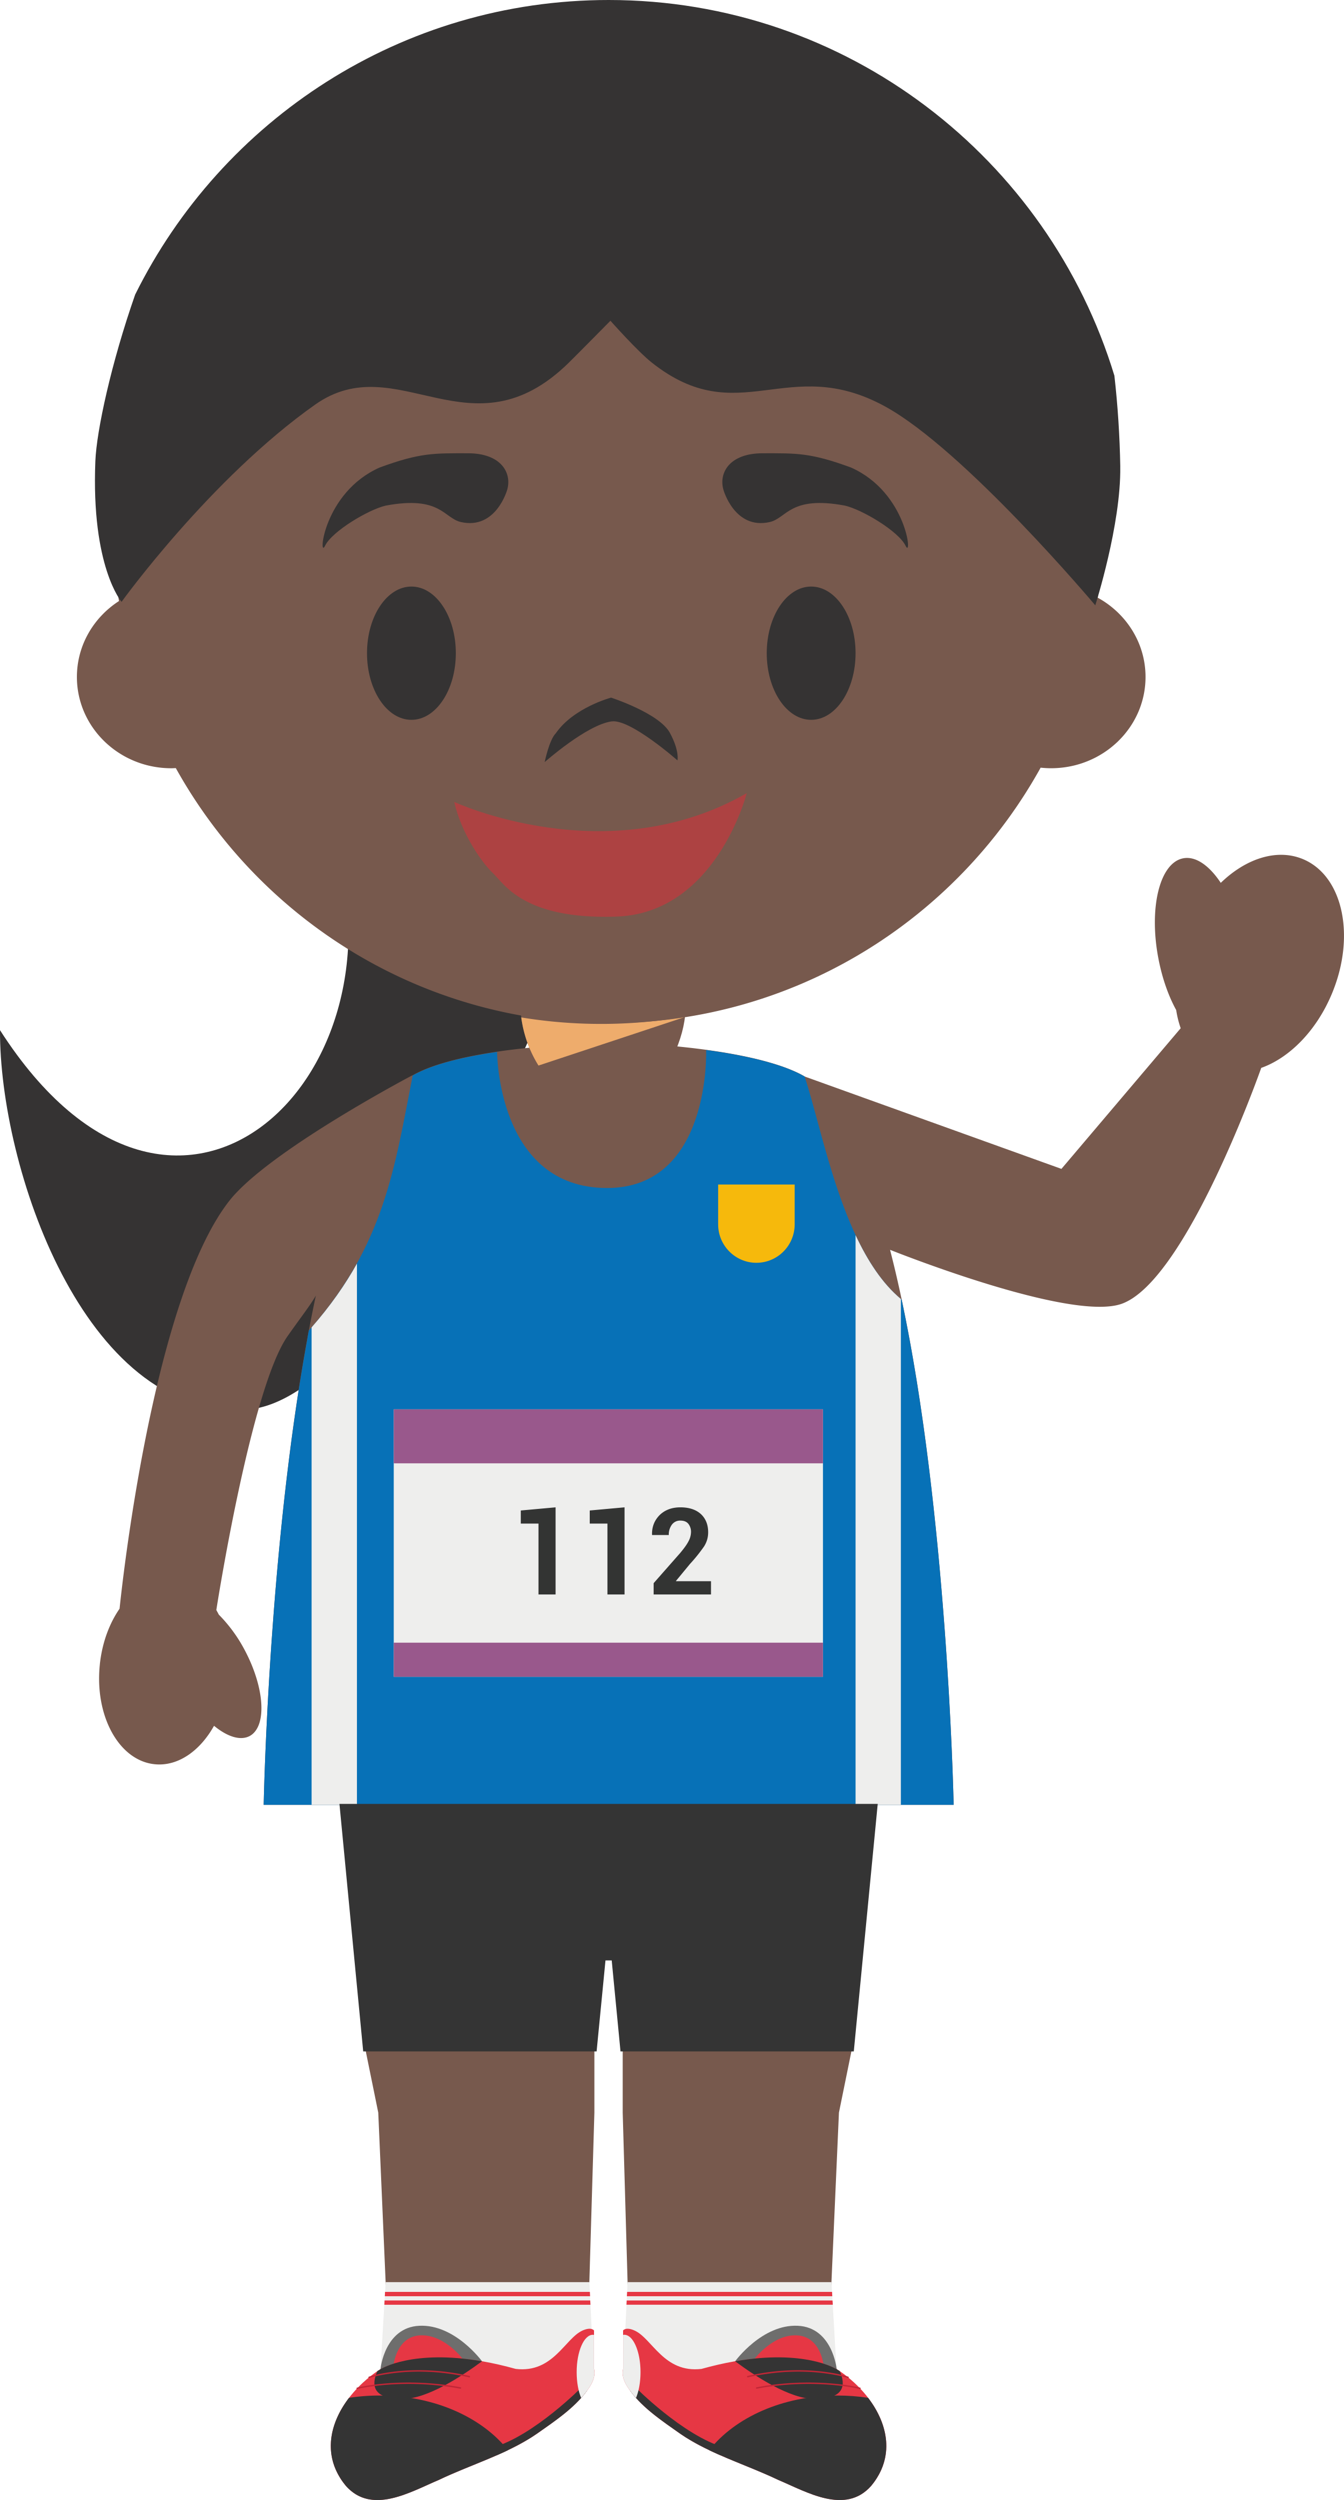 <svg xmlns="http://www.w3.org/2000/svg" width="60.52" height="112.545"><g fill-rule="evenodd" stroke-miterlimit="10" data-paper-data="{&quot;isPaintingLayer&quot;:true}" style="mix-blend-mode:normal"><path fill="#353333" d="M0 46.375c7.957 12.399 18.58 2.054 14.968-8.909-2.624-7.955 11.61 2.591 11.61 2.591s-8.334 23.063-15.564 23.41C3.782 63.809-.026 52.523 0 46.375" data-paper-data="{&quot;origPos&quot;:null}"/><path fill="#77594d" d="M4.495 74.929c.102-.97.426-1.841.888-2.508v.01c.091-.892 1.478-13.925 4.934-18.362 1.742-2.237 8.242-5.657 8.242-5.657h.012c2.092-1.198 7.044-1.374 7.044-1.374l1.723.075h.14l1.717-.106s4.93.237 7.034 1.447v.006l11.567 4.16 5.37-6.332a4.583 4.583 0 0 1-.202-.817c-.345-.628-.627-1.42-.797-2.297-.446-2.298.05-4.33 1.11-4.535.564-.11 1.178.325 1.694 1.105 1.137-1.101 2.543-1.561 3.716-1.062 1.798.764 2.372 3.487 1.276 6.08-.7 1.662-1.916 2.869-3.176 3.314h.005s-3.353 9.549-6.27 10.613c-2.123.771-9.063-1.882-10.443-2.425 2.562 9.922 2.864 24.984 2.864 24.984H11.874s.244-13.091 2.347-22.914v-.008c-.254.446-.7 1.008-1.267 1.818-1.663 2.356-3.213 12.335-3.213 12.335.037.068.075.132.11.205.472.478.87 1.024 1.18 1.621.9 1.706.992 3.426.21 3.847-.424.221-1.01.027-1.603-.462-.636 1.141-1.637 1.842-2.682 1.73-1.604-.17-2.704-2.181-2.46-4.491z" data-paper-data="{&quot;origPos&quot;:null}"/><path fill="#0771b7" d="M11.873 81.249c.014-.64.258-11.56 1.93-20.767.04-.2.06-.383.101-.582 3.434-3.85 3.875-7.418 4.68-11.485.932-.533 2.426-.86 3.8-1.061 0 0 0 6.127 4.952 6.127 4.687 0 4.462-6.212 4.462-6.212 1.525.207 3.356.57 4.434 1.194.847 2.555 1.73 7.88 4.37 10.044 2.024 9.532 2.325 22.035 2.34 22.742H11.873z"/><path fill="#f6b90c" d="M35.784 53.324v1.793c0 .955-.772 1.73-1.722 1.73h-.004c-.947 0-1.72-.775-1.72-1.73v-1.793z"/><path fill="#eeeeed" d="M40.566 58.478v22.77h-2.04V55.602c.542 1.157 1.2 2.173 2.04 2.875zm-24.493-1.593c-.527.946-1.192 1.9-2.042 2.87v21.494h2.042V56.885m1.657 6.56h19.328v12.04H17.73z"/><path fill="#99588c" d="M17.73 63.445h19.328v2.43H17.73zm0 10.504h19.328v1.536H17.73z"/><path fill="#333433" d="M25.018 71.778h-.77v-3.19h-.797v-.59l1.567-.142zm3.105 0h-.77v-3.19h-.797v-.59l1.567-.142zm3.893 0h-2.583v-.508l1.191-1.353c.178-.212.306-.388.38-.535a.9.9 0 0 0 .112-.402.58.58 0 0 0-.118-.38c-.08-.099-.2-.147-.36-.147a.455.455 0 0 0-.385.185.756.756 0 0 0-.138.464h-.75l-.004-.016c-.01-.345.103-.633.334-.873.236-.236.554-.357.944-.357.394 0 .704.104.923.305.217.203.326.475.326.817 0 .232-.06.441-.182.634a7.23 7.23 0 0 1-.636.792l-.633.767.004.01h1.575z"/><path fill="#77594d" d="M25.616 106.826H17.39l-.025-4.092-.332-7.63-.6-2.945h10.332v2.946l-.227 7.63zm11.803 0H28.55l-.29-4.092-.22-7.63v-2.945h10.337l-.6 2.946-.337 7.63z" data-paper-data="{&quot;origPos&quot;:null}"/><path fill="#343434" d="m39.524 81.206-1.078 11.143H27.941l-.396-4.097h-.28l-.4 4.097h-10.51l-1.07-11.143H30.53z"/><path fill="#eeeeed" d="m26.54 102.735.19 3.908h.02c.062.256-.022.538-.198.81-.57.881-1.558 1.534-2.4 2.126a7.937 7.937 0 0 1-.417.266h-7.468v-2.506c.27-.26.564-.494.878-.697h-.009l.23-3.907h9.172z"/><path fill="#e63744" d="M26.571 103.369h-9.243l.01-.194h9.224zm.018.385h-9.282l.01-.193h9.261z"/><path fill="#eeeeed" d="M39.232 109.843h-8.157a7.154 7.154 0 0 1-.419-.271c-.843-.591-1.832-1.238-2.399-2.118-.178-.274-.26-.556-.199-.813h.012l.19-3.905h9.18l.227 3.905h-.005c.618.39 1.151.899 1.57 1.497z"/><path fill="#e63744" d="M28.24 103.174h9.228l.01.195h-9.25zm-.02.387h9.268l.014.192H28.21z"/><path fill="#6e6e6d" d="M17.136 106.627s.188-1.851 1.743-1.927c1.606-.079 2.826 1.598 2.826 1.598l-4.546.344z"/><path fill="#e63744" d="m17.74 106.466-.017-.009s.13-1.272 1.196-1.326c1.107-.054 1.947 1.098 1.947 1.098l-3.126.236z"/><path fill="#e63744" d="M17.16 106.642s1.867-1.171 6.063 0c1.692.199 2.217-1.378 3.012-1.73.4-.177.514 0 .514 0v1.73c.063.257-.02.539-.197.81-.57.881-1.558 1.532-2.4 2.125-1.303.895-2.949 1.372-4.39 2.062-1.304.552-3.017 1.578-4.187.27-1.537-1.855-.23-4.115 1.57-5.267h-.009v-.008l.023.008"/><path fill="#343434" d="M26.425 107.634c-.58.792-1.49 1.39-2.274 1.942-.546.373-1.153.678-1.78.951l-.17-.348c1.862-.543 4.015-2.736 4.015-2.736l.21.191m-9.267-.992s1.418-.889 4.546-.344c-.923.684-2.46 1.687-3.55 1.695-1.403.011-1.438-.64-1.159-1.256.05-.035.1-.039.15-.101h-.01v-.009l.023.015"/><path fill="#343434" d="M17.092 107.84c2.468 0 4.621.989 5.78 2.46-1.014.485-2.113.863-3.11 1.339-1.305.552-3.018 1.578-4.185.27-1.07-1.291-.764-2.778.126-3.949.005-.004.008-.012.015-.016a8.95 8.95 0 0 1 1.375-.104"/><path fill="#eeeeed" d="M26.697 105.106c.017 0 .034.001.05.004v1.532c.066.257-.019.538-.194.81-.114.174-.242.34-.384.497-.126-.3-.202-.711-.202-1.162 0-.929.326-1.682.73-1.682"/><path fill="#c12636" d="M16.085 107.547c-.015 0-.03-.009-.03-.025a.03.03 0 0 1 .021-.038c.02-.006 2.054-.503 4.664-.014.02.002.03.02.027.035a.036.036 0 0 1-.04.027c-2.594-.487-4.614.008-4.634.013-.002.002-.006.002-.008.002m.536-.494a.032.032 0 0 1-.03-.021.03.03 0 0 1 .02-.04c.02-.008 1.907-.632 4.53-.033.018.005.03.023.026.04a.031.031 0 0 1-.04.023c-2.605-.593-4.475.022-4.496.029-.004.002-.006.002-.01.002"/><path fill="#6e6e6d" d="m37.646 106.642-4.543-.344s1.218-1.677 2.826-1.598c1.553.076 1.743 1.927 1.743 1.927l-.027.015z"/><path fill="#e63744" d="m37.066 106.465-3.123-.236s.84-1.152 1.942-1.098c1.068.054 1.198 1.326 1.198 1.326l-.017.009z"/><path fill="#e63744" d="m37.646 106.642.026-.008v.008h-.01c1.802 1.152 3.11 3.412 1.567 5.267-1.167 1.308-2.88.282-4.185-.27-1.44-.69-3.085-1.167-4.39-2.062-.84-.593-1.829-1.244-2.398-2.125-.178-.271-.263-.553-.199-.81v-1.73s.116-.177.512 0c.797.352 1.322 1.929 3.017 1.73 4.193-1.171 6.06 0 6.06 0"/><path fill="#343434" d="m28.381 107.634.206-.191s2.158 2.193 4.02 2.736l-.17.348c-.627-.273-1.238-.578-1.783-.951-.78-.552-1.693-1.15-2.273-1.942m9.265-.992.026-.015v.009h-.01c.051.062.1.066.15.101.277.616.242 1.267-1.16 1.256-1.09-.008-2.63-1.011-3.549-1.695 3.128-.545 4.542.344 4.542.344"/><path fill="#343434" d="M37.714 107.84c.472 0 .93.035 1.377.104.004.004.006.012.012.016.89 1.171 1.197 2.658.124 3.949-1.164 1.308-2.878.282-4.183-.27-.997-.476-2.095-.854-3.107-1.339 1.156-1.471 3.312-2.46 5.777-2.46"/><path fill="#eeeeed" d="M28.11 105.105c.403 0 .732.753.732 1.682 0 .451-.077.862-.203 1.162a3.994 3.994 0 0 1-.384-.497c-.177-.272-.262-.553-.196-.81v-1.532a.367.367 0 0 1 .05-.004"/><path fill="#c12636" d="M38.724 107.547c-.005 0-.007 0-.008-.002-.02-.005-2.04-.5-4.64-.013-.015.003-.03-.008-.035-.027-.005-.015.01-.033.025-.035 2.61-.489 4.645.008 4.664.014.017.004.028.02.024.038-.004.016-.03.025-.03.025m-.537-.494c-.004 0-.008 0-.012-.002-.016-.007-1.889-.622-4.499-.029-.014.006-.033-.007-.037-.023a.038.038 0 0 1 .025-.04c2.624-.599 4.515.025 4.532.033.021.005.03.021.021.04-.005.012-.03.021-.03.021"/><path fill="#77594d" d="M28.976 48.8H25.34c-1.042 0-1.883-2.243-1.883-3.267h7.4c0 1.024-.843 3.267-1.88 3.267" data-paper-data="{&quot;origPos&quot;:null}"/><path fill="#eeac6c" d="M24.248 47.968a5.414 5.414 0 0 1-.776-2.166 22.263 22.263 0 0 0 7.367-.029l-.01.015-6.58 2.18"/><path fill="#77594d" d="M5.356 27.058a22.57 22.57 0 0 1-.25-3.361c0-12.354 9.975-22.365 22.277-22.365 12.3 0 22.276 10.011 22.276 22.365 0 1.09-.078 2.16-.227 3.21 1.284.705 2.151 2.04 2.151 3.567 0 2.27-1.905 4.11-4.255 4.11-.157 0-.316-.01-.468-.026-3.803 6.862-11.1 11.503-19.477 11.503-8.37 0-15.66-4.632-19.466-11.483-.068.002-.132.007-.2.007-2.35 0-4.254-1.841-4.254-4.11 0-1.425.752-2.68 1.894-3.417" data-paper-data="{&quot;origPos&quot;:null}"/><path fill="#353333" d="M50.445 21.003c.038 2.616-1.125 6.247-1.125 6.247s-5.884-6.995-9.474-8.958c-4.387-2.394-6.573 1.136-10.498-1.971-.65-.516-1.86-1.882-1.86-1.882s-1.474 1.494-1.868 1.882c-4.41 4.334-7.715-.723-11.427 1.892-4.724 3.333-8.719 8.88-8.719 8.88s-1.373-1.577-1.18-6.334c.055-1.373.713-4.411 1.793-7.499C9.985 5.4 18.07 0 27.41 0c10.726 0 19.794 7.124 22.771 16.912.153 1.358.241 2.723.265 4.09" data-paper-data="{&quot;origPos&quot;:null}"/><path fill="#353333" d="M22.837 22.055s-.503 1.803-2.082 1.446c-.772-.174-.908-1.201-3.386-.74-.779.18-2.417 1.156-2.732 1.808-.316.652-.088-2.392 2.457-3.522 1.835-.675 2.457-.642 3.977-.642s1.987.907 1.766 1.65m9.741 0s.503 1.803 2.082 1.446c.772-.174.908-1.201 3.386-.74.78.18 2.417 1.156 2.732 1.808.316.652.087-2.392-2.457-3.522-1.835-.675-2.457-.642-3.977-.642s-1.987.907-1.766 1.65M20.526 29.405c0 1.657-.895 3-2 3s-2-1.343-2-3 .895-3 2-3 2 1.343 2 3m18 0c0 1.657-.895 3-2 3s-2-1.343-2-3 .895-3 2-3 2 1.343 2 3M27.546 32.474c-1.125.153-3.02 1.834-3.02 1.834s.207-1.009.503-1.299c.8-1.156 2.487-1.604 2.487-1.604s2.173.703 2.65 1.588c.443.824.34 1.238.34 1.238s-2.12-1.871-2.96-1.756z" data-paper-data="{&quot;origPos&quot;:null}"/><path fill="#ad4242" d="M20.454 36.101s6.897 3.208 13.172-.397c0 0-1.39 5.47-5.95 5.561-4.115.122-4.984-1.492-5.477-1.956-.492-.463-1.42-1.772-1.745-3.208" data-paper-data="{&quot;origPos&quot;:null}"/></g></svg>